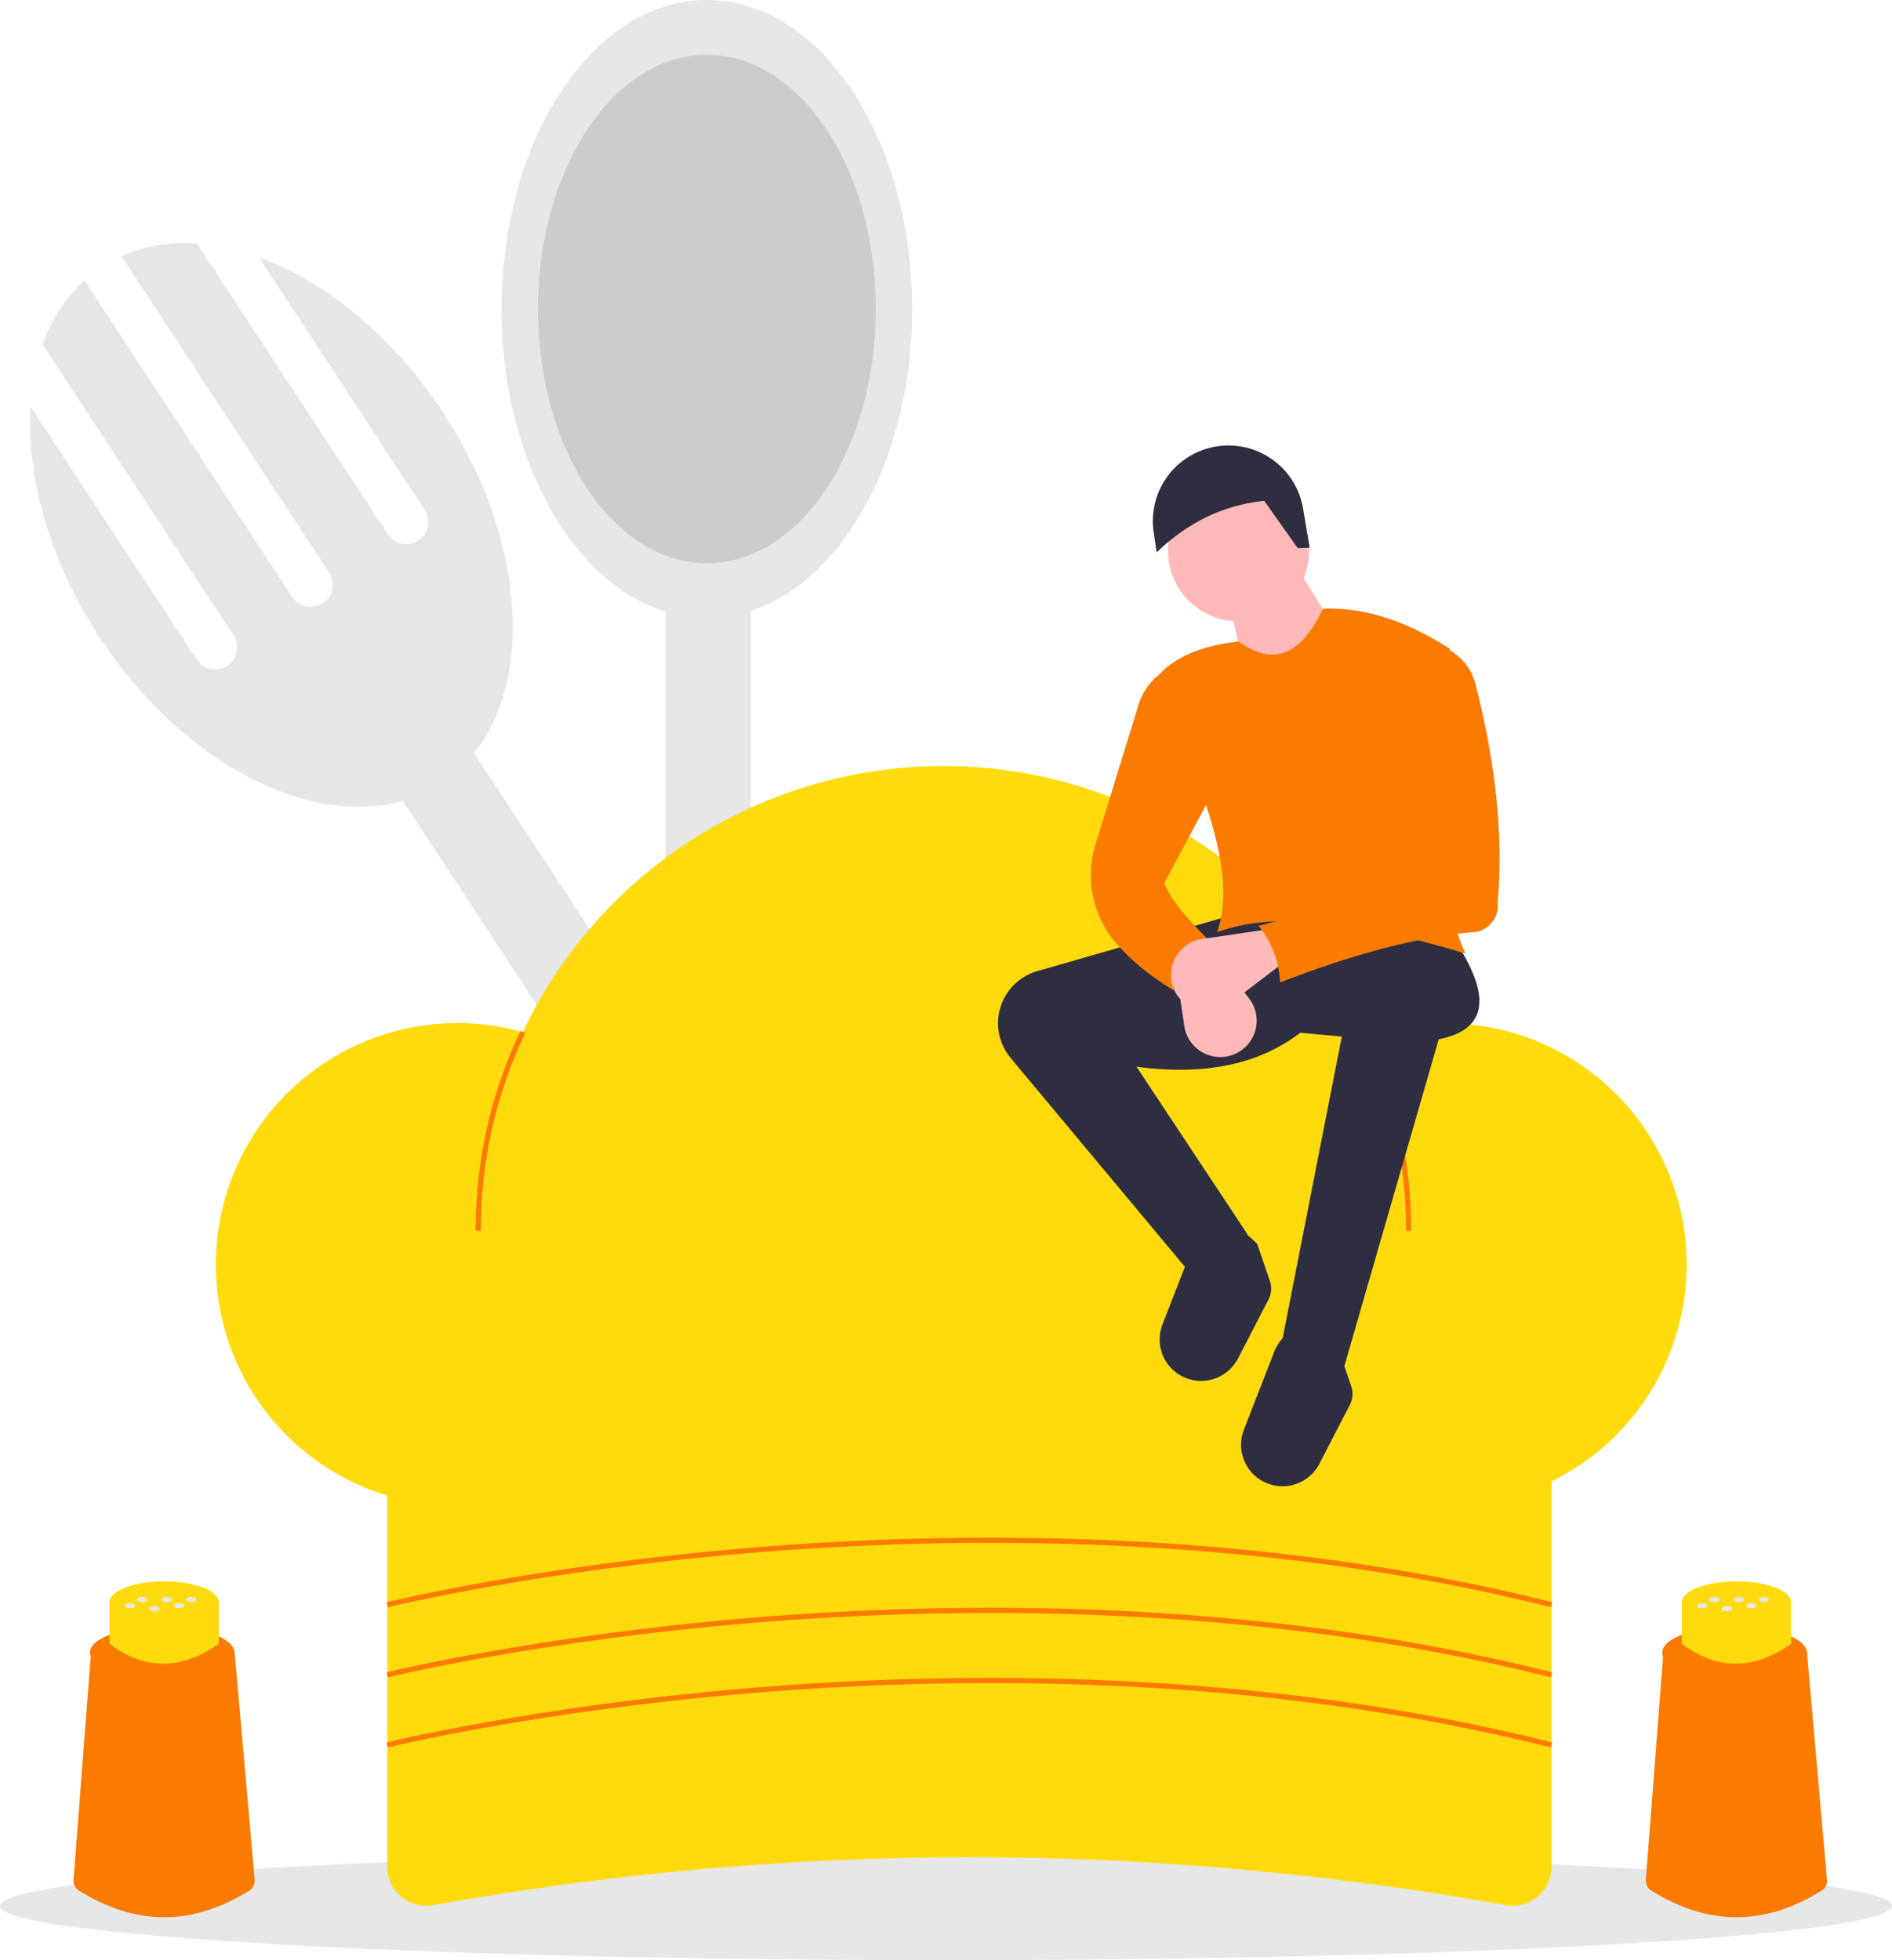 <svg width="388" height="402" viewBox="0 0 388 402" fill="none" xmlns="http://www.w3.org/2000/svg">
<path d="M88.087 140.557L73.38 150.195L226.545 383.532L241.251 373.894L88.087 140.557Z" fill="#E6E6E6"/>
<path d="M53.074 52.746L87.101 104.585C87.76 105.588 87.993 106.813 87.749 107.988C87.504 109.163 86.802 110.194 85.798 110.852C84.793 111.511 83.568 111.743 82.391 111.499C81.215 111.255 80.184 110.553 79.525 109.55L40.407 49.956C35.097 49.513 29.76 50.388 24.871 52.505L67.492 117.435C68.151 118.439 68.383 119.663 68.138 120.838C67.894 122.013 67.192 123.043 66.188 123.702C65.183 124.36 63.958 124.593 62.782 124.348C61.606 124.104 60.575 123.404 59.916 122.4L17.295 57.47C13.404 61.107 10.474 65.649 8.765 70.692L47.883 130.286C48.541 131.29 48.774 132.514 48.529 133.689C48.285 134.864 47.583 135.894 46.579 136.552C45.574 137.21 44.349 137.443 43.173 137.199C41.997 136.955 40.966 136.254 40.307 135.251L6.28 83.413C5.406 97.867 10.122 114.998 20.458 130.745C39.669 160.011 71.005 173.405 90.449 160.663C109.894 147.92 110.084 113.865 90.873 84.599C80.537 68.853 66.69 57.705 53.074 52.746Z" fill="#E6E6E6"/>
<path d="M154.027 108.636H136.439V387.683H154.027V108.636Z" fill="#E6E6E6"/>
<path d="M144.967 126.742C168.221 126.742 187.071 98.37 187.071 63.371C187.071 28.372 168.221 0 144.967 0C121.713 0 102.863 28.372 102.863 63.371C102.863 98.37 121.713 126.742 144.967 126.742Z" fill="#E6E6E6"/>
<path d="M144.967 115.512C164.1 115.512 179.61 92.168 179.61 63.371C179.61 34.575 164.1 11.23 144.967 11.23C125.834 11.23 110.324 34.575 110.324 63.371C110.324 92.168 125.834 115.512 144.967 115.512Z" fill="#CCCCCC"/>
<path d="M194 402C301.143 402 388 397.02 388 390.878C388 384.735 301.143 379.756 194 379.756C86.857 379.756 0 384.735 0 390.878C0 397.02 86.857 402 194 402Z" fill="#E6E6E6"/>
<path d="M308.731 390.715C236.027 377.621 161.566 377.621 88.863 390.715C87.708 390.924 86.521 390.877 85.386 390.578C84.251 390.279 83.196 389.734 82.295 388.983C81.394 388.232 80.668 387.292 80.17 386.23C79.672 385.168 79.413 384.01 79.412 382.837V283.307H318.181V382.837C318.18 384.01 317.921 385.168 317.423 386.23C316.925 387.292 316.2 388.232 315.299 388.983C314.397 389.734 313.342 390.279 312.207 390.578C311.072 390.877 309.886 390.924 308.731 390.715V390.715Z" fill="#FFDB0E"/>
<path d="M296.33 209.817C290.817 209.812 285.341 210.728 280.13 212.526C272.529 196.053 260.384 182.089 245.119 172.271C229.854 162.453 212.103 157.19 193.949 157.098C175.795 157.006 157.992 162.09 142.629 171.753C127.265 181.417 114.979 195.258 107.212 211.653C99.564 209.509 91.512 209.233 83.735 210.849C75.958 212.464 68.683 215.923 62.524 220.935C56.364 225.947 51.501 232.364 48.342 239.647C45.184 246.929 43.823 254.863 44.375 262.781C44.927 270.699 47.375 278.368 51.513 285.143C55.651 291.917 61.358 297.599 68.154 301.709C74.949 305.82 82.633 308.238 90.559 308.761C98.486 309.283 106.421 307.895 113.698 304.713C122.444 318.03 134.39 328.945 148.445 336.461C162.5 343.977 178.216 347.855 194.157 347.74C210.097 347.626 225.756 343.522 239.701 335.805C253.646 328.087 265.433 317.002 273.987 303.56C280.67 306.931 288.029 308.746 295.514 308.869C302.999 308.991 310.414 307.418 317.204 304.268C323.993 301.117 329.981 296.472 334.716 290.679C339.452 284.886 342.813 278.097 344.547 270.82C346.281 263.544 346.344 255.97 344.73 248.666C343.115 241.362 339.867 234.519 335.227 228.649C330.587 222.779 324.677 218.035 317.941 214.774C311.204 211.512 303.816 209.818 296.33 209.817V209.817Z" fill="#FFDB0E"/>
<path d="M98.599 252.42H97.533C97.497 238.24 100.637 224.232 106.725 211.423L107.689 211.879C101.669 224.545 98.563 238.398 98.599 252.42V252.42Z" fill="#FB7B00"/>
<path d="M289.401 252.42H288.335C288.368 238.721 285.404 225.18 279.651 212.746L280.619 212.299C286.437 224.874 289.435 238.567 289.401 252.42V252.42Z" fill="#FB7B00"/>
<path d="M79.541 329.621L79.283 328.587C79.584 328.513 109.878 321.079 154.272 317.39C195.247 313.986 256.968 313.165 318.311 328.588L318.051 329.621C256.858 314.236 195.272 315.054 154.383 318.45C110.068 322.13 79.841 329.547 79.541 329.621Z" fill="#FB7B00"/>
<path d="M79.541 344L79.283 342.966C79.584 342.891 109.878 335.457 154.272 331.769C195.247 328.364 256.968 327.543 318.311 342.966L318.051 343.999C256.858 328.614 195.272 329.433 154.383 332.828C110.068 336.509 79.841 343.925 79.541 344Z" fill="#FB7B00"/>
<path d="M79.541 358.378L79.283 357.344C79.584 357.27 109.878 349.836 154.272 346.147C195.247 342.743 256.968 341.922 318.311 357.345L318.051 358.378C256.858 342.993 195.272 343.811 154.383 347.207C110.068 350.887 79.841 358.304 79.541 358.378Z" fill="#FB7B00"/>
<path d="M275.686 280.195L262.772 275.807L275.17 212.581L266.647 211.807C258.335 218.178 247.268 220.676 233.07 218.774L255.799 253.097L244.209 261.271L207.239 216.962C205.572 214.965 204.659 212.447 204.659 209.847C204.659 207.436 205.444 205.091 206.895 203.165C208.346 201.239 210.384 199.836 212.702 199.169L252.183 187.806L298.415 192.968C305.405 203.615 305.678 211.02 295.038 213.156L275.686 280.195Z" fill="#2F2E41"/>
<path d="M262.469 304.791C261.134 304.706 259.838 304.309 258.685 303.63C257.533 302.951 256.558 302.01 255.838 300.884C255.118 299.757 254.674 298.477 254.542 297.147C254.41 295.817 254.594 294.475 255.079 293.229L261.499 276.734C264.76 270.561 269.236 271.334 274.521 276.734L277.104 284.304C277.316 284.927 277.401 285.587 277.352 286.244C277.303 286.9 277.121 287.54 276.819 288.125L270.561 300.214C269.802 301.679 268.633 302.892 267.196 303.705C265.759 304.518 264.117 304.895 262.469 304.791V304.791Z" fill="#2F2E41"/>
<path d="M245.779 283.19C244.444 283.105 243.148 282.708 241.995 282.029C240.843 281.35 239.868 280.409 239.148 279.283C238.428 278.156 237.984 276.876 237.852 275.546C237.72 274.216 237.904 272.874 238.389 271.628L244.809 255.133C248.07 248.96 252.546 249.733 257.831 255.133L260.414 262.703C260.626 263.326 260.711 263.986 260.662 264.642C260.613 265.299 260.431 265.939 260.129 266.524L253.871 278.613C253.112 280.078 251.943 281.291 250.506 282.104C249.069 282.917 247.427 283.294 245.779 283.19Z" fill="#2F2E41"/>
<path d="M253.991 127.418C261.979 127.418 268.454 120.948 268.454 112.966C268.454 104.985 261.979 98.514 253.991 98.514C246.003 98.514 239.527 104.985 239.527 112.966C239.527 120.948 246.003 127.418 253.991 127.418Z" fill="#FFB9B9"/>
<path d="M276.461 133.354L256.574 143.676L252.441 125.095L266.13 116.579L276.461 133.354Z" fill="#FFB9B9"/>
<path d="M300.481 195.548C280.637 189.559 262.631 186.456 249.6 191.161C254.092 178.535 245.801 159.256 236.686 139.547C240.619 134.41 246.89 132.42 253.991 131.547C261.76 137.184 267.177 133.566 271.296 124.837C280.278 124.477 288.934 127.655 297.382 133.095C290.778 154.229 291.967 175.041 300.481 195.548Z" fill="#FB7B00"/>
<path d="M249.342 194.258C246.208 196.103 243.316 199.212 240.56 203.032C235.903 200.183 231.804 196.94 228.576 193.083C226.316 190.348 224.775 187.092 224.093 183.612C223.41 180.131 223.609 176.535 224.669 173.151L233.495 144.489C234.228 142.108 235.653 139.999 237.587 138.428L238.752 137.483L250.375 159.418L238.752 181.096C240.226 185.045 244.569 189.605 249.342 194.258Z" fill="#FB7B00"/>
<path d="M253.342 216.11C252.288 216.59 251.137 216.819 249.98 216.778C248.823 216.736 247.691 216.427 246.674 215.873C245.657 215.319 244.783 214.537 244.121 213.587C243.459 212.638 243.028 211.547 242.86 210.402L240.939 197.262L247.655 193.649L256.177 204.797C256.858 205.688 257.329 206.72 257.556 207.817C257.783 208.915 257.759 210.049 257.486 211.136C257.214 212.223 256.7 213.235 255.982 214.096C255.265 214.957 254.363 215.646 253.342 216.11V216.11Z" fill="#FFB9B9"/>
<path d="M268.584 112.334L266.114 112.407L259.264 102.711C250.486 103.618 243.293 107.428 237.207 113.265L236.59 109.154C236.001 105.234 236.938 101.237 239.209 97.986C241.479 94.735 244.91 92.478 248.796 91.677H248.796C250.837 91.257 252.942 91.251 254.985 91.662C257.028 92.072 258.967 92.889 260.687 94.065C262.407 95.241 263.872 96.751 264.995 98.506C266.118 100.26 266.875 102.222 267.222 104.275L268.584 112.334Z" fill="#2F2E41"/>
<path d="M240.809 203.037C240.329 201.985 240.1 200.835 240.142 199.678C240.183 198.522 240.493 197.391 241.047 196.375C241.601 195.359 242.385 194.486 243.335 193.824C244.285 193.163 245.376 192.732 246.522 192.564L259.673 190.645L263.289 197.355L252.132 205.87C251.241 206.551 250.208 207.021 249.109 207.248C248.011 207.474 246.876 207.451 245.788 207.178C244.7 206.906 243.688 206.393 242.826 205.676C241.964 204.959 241.275 204.057 240.809 203.037V203.037Z" fill="#FFB9B9"/>
<path d="M302.987 191.085C290.475 192.056 276.815 195.954 262.514 201.484C262.336 197.242 260.797 193.17 258.123 189.871C271.112 186.452 282.898 182.441 290.15 176.193L285.759 143.16L295.316 132.321L296.964 133.181C298.333 133.891 299.537 134.882 300.498 136.088C301.46 137.293 302.156 138.688 302.544 140.18C306.579 155.862 308.371 170.888 307.139 185.028C307.298 186.369 306.965 187.722 306.201 188.836C305.437 189.949 304.295 190.749 302.987 191.085V191.085Z" fill="#FB7B00"/>
<path d="M51.104 387.742C39.468 395.014 27.832 395.011 16.196 387.733C15.828 387.507 15.529 387.183 15.331 386.799C15.134 386.414 15.046 385.983 15.076 385.552L18.707 338.39H48.074L52.222 385.535C52.258 385.97 52.172 386.407 51.975 386.796C51.778 387.186 51.476 387.513 51.104 387.742V387.742Z" fill="#FB7B00"/>
<path d="M33.255 344.258C41.439 344.258 48.074 341.87 48.074 338.923C48.074 335.977 41.439 333.588 33.255 333.588C25.071 333.588 18.436 335.977 18.436 338.923C18.436 341.87 25.071 344.258 33.255 344.258Z" fill="#FB7B00"/>
<path d="M44.87 337.122C37.148 342.55 29.673 342.55 22.445 337.122V328.586H44.87V337.122Z" fill="#FFDB0E"/>
<path d="M33.657 332.854C39.85 332.854 44.87 330.944 44.87 328.586C44.87 326.229 39.85 324.318 33.657 324.318C27.465 324.318 22.445 326.229 22.445 328.586C22.445 330.944 27.465 332.854 33.657 332.854Z" fill="#FFDB0E"/>
<path d="M34.191 328.587C34.781 328.587 35.259 328.348 35.259 328.053C35.259 327.758 34.781 327.52 34.191 327.52C33.602 327.52 33.123 327.758 33.123 328.053C33.123 328.348 33.602 328.587 34.191 328.587Z" fill="#E6E6E6"/>
<path d="M39.234 328.587C39.824 328.587 40.302 328.348 40.302 328.053C40.302 327.758 39.824 327.52 39.234 327.52C38.644 327.52 38.166 327.758 38.166 328.053C38.166 328.348 38.644 328.587 39.234 328.587Z" fill="#E6E6E6"/>
<path d="M36.712 329.846C37.302 329.846 37.78 329.607 37.78 329.312C37.78 329.018 37.302 328.779 36.712 328.779C36.123 328.779 35.645 329.018 35.645 329.312C35.645 329.607 36.123 329.846 36.712 329.846Z" fill="#E6E6E6"/>
<path d="M26.628 329.846C27.218 329.846 27.696 329.607 27.696 329.312C27.696 329.018 27.218 328.779 26.628 328.779C26.038 328.779 25.56 329.018 25.56 329.312C25.56 329.607 26.038 329.846 26.628 329.846Z" fill="#E6E6E6"/>
<path d="M29.149 328.587C29.739 328.587 30.217 328.348 30.217 328.053C30.217 327.758 29.739 327.52 29.149 327.52C28.559 327.52 28.081 327.758 28.081 328.053C28.081 328.348 28.559 328.587 29.149 328.587Z" fill="#E6E6E6"/>
<path d="M31.67 330.476C32.26 330.476 32.738 330.237 32.738 329.942C32.738 329.648 32.26 329.409 31.67 329.409C31.08 329.409 30.602 329.648 30.602 329.942C30.602 330.237 31.08 330.476 31.67 330.476Z" fill="#E6E6E6"/>
<path d="M373.549 387.742C361.913 395.014 350.277 395.011 338.641 387.733C338.273 387.507 337.974 387.183 337.776 386.799C337.579 386.414 337.491 385.983 337.521 385.552L341.152 338.39H370.519L374.667 385.535C374.703 385.97 374.617 386.407 374.42 386.796C374.223 387.186 373.921 387.513 373.549 387.742V387.742Z" fill="#FB7B00"/>
<path d="M355.7 344.258C363.884 344.258 370.519 341.87 370.519 338.923C370.519 335.977 363.884 333.588 355.7 333.588C347.516 333.588 340.881 335.977 340.881 338.923C340.881 341.87 347.516 344.258 355.7 344.258Z" fill="#FB7B00"/>
<path d="M367.315 337.122C359.593 342.55 352.118 342.55 344.89 337.122V328.586H367.315V337.122Z" fill="#FFDB0E"/>
<path d="M356.102 332.854C362.295 332.854 367.315 330.944 367.315 328.586C367.315 326.229 362.295 324.318 356.102 324.318C349.91 324.318 344.89 326.229 344.89 328.586C344.89 330.944 349.91 332.854 356.102 332.854Z" fill="#FFDB0E"/>
<path d="M356.636 328.587C357.226 328.587 357.704 328.348 357.704 328.053C357.704 327.758 357.226 327.52 356.636 327.52C356.047 327.52 355.569 327.758 355.569 328.053C355.569 328.348 356.047 328.587 356.636 328.587Z" fill="#E6E6E6"/>
<path d="M361.679 328.587C362.268 328.587 362.747 328.348 362.747 328.053C362.747 327.758 362.268 327.52 361.679 327.52C361.089 327.52 360.611 327.758 360.611 328.053C360.611 328.348 361.089 328.587 361.679 328.587Z" fill="#E6E6E6"/>
<path d="M359.158 329.846C359.747 329.846 360.226 329.607 360.226 329.312C360.226 329.018 359.747 328.779 359.158 328.779C358.568 328.779 358.09 329.018 358.09 329.312C358.09 329.607 358.568 329.846 359.158 329.846Z" fill="#E6E6E6"/>
<path d="M349.073 329.846C349.663 329.846 350.141 329.607 350.141 329.312C350.141 329.018 349.663 328.779 349.073 328.779C348.483 328.779 348.005 329.018 348.005 329.312C348.005 329.607 348.483 329.846 349.073 329.846Z" fill="#E6E6E6"/>
<path d="M351.594 328.587C352.184 328.587 352.662 328.348 352.662 328.053C352.662 327.758 352.184 327.52 351.594 327.52C351.004 327.52 350.526 327.758 350.526 328.053C350.526 328.348 351.004 328.587 351.594 328.587Z" fill="#E6E6E6"/>
<path d="M354.115 330.476C354.705 330.476 355.183 330.237 355.183 329.942C355.183 329.648 354.705 329.409 354.115 329.409C353.525 329.409 353.047 329.648 353.047 329.942C353.047 330.237 353.525 330.476 354.115 330.476Z" fill="#E6E6E6"/>
</svg>
